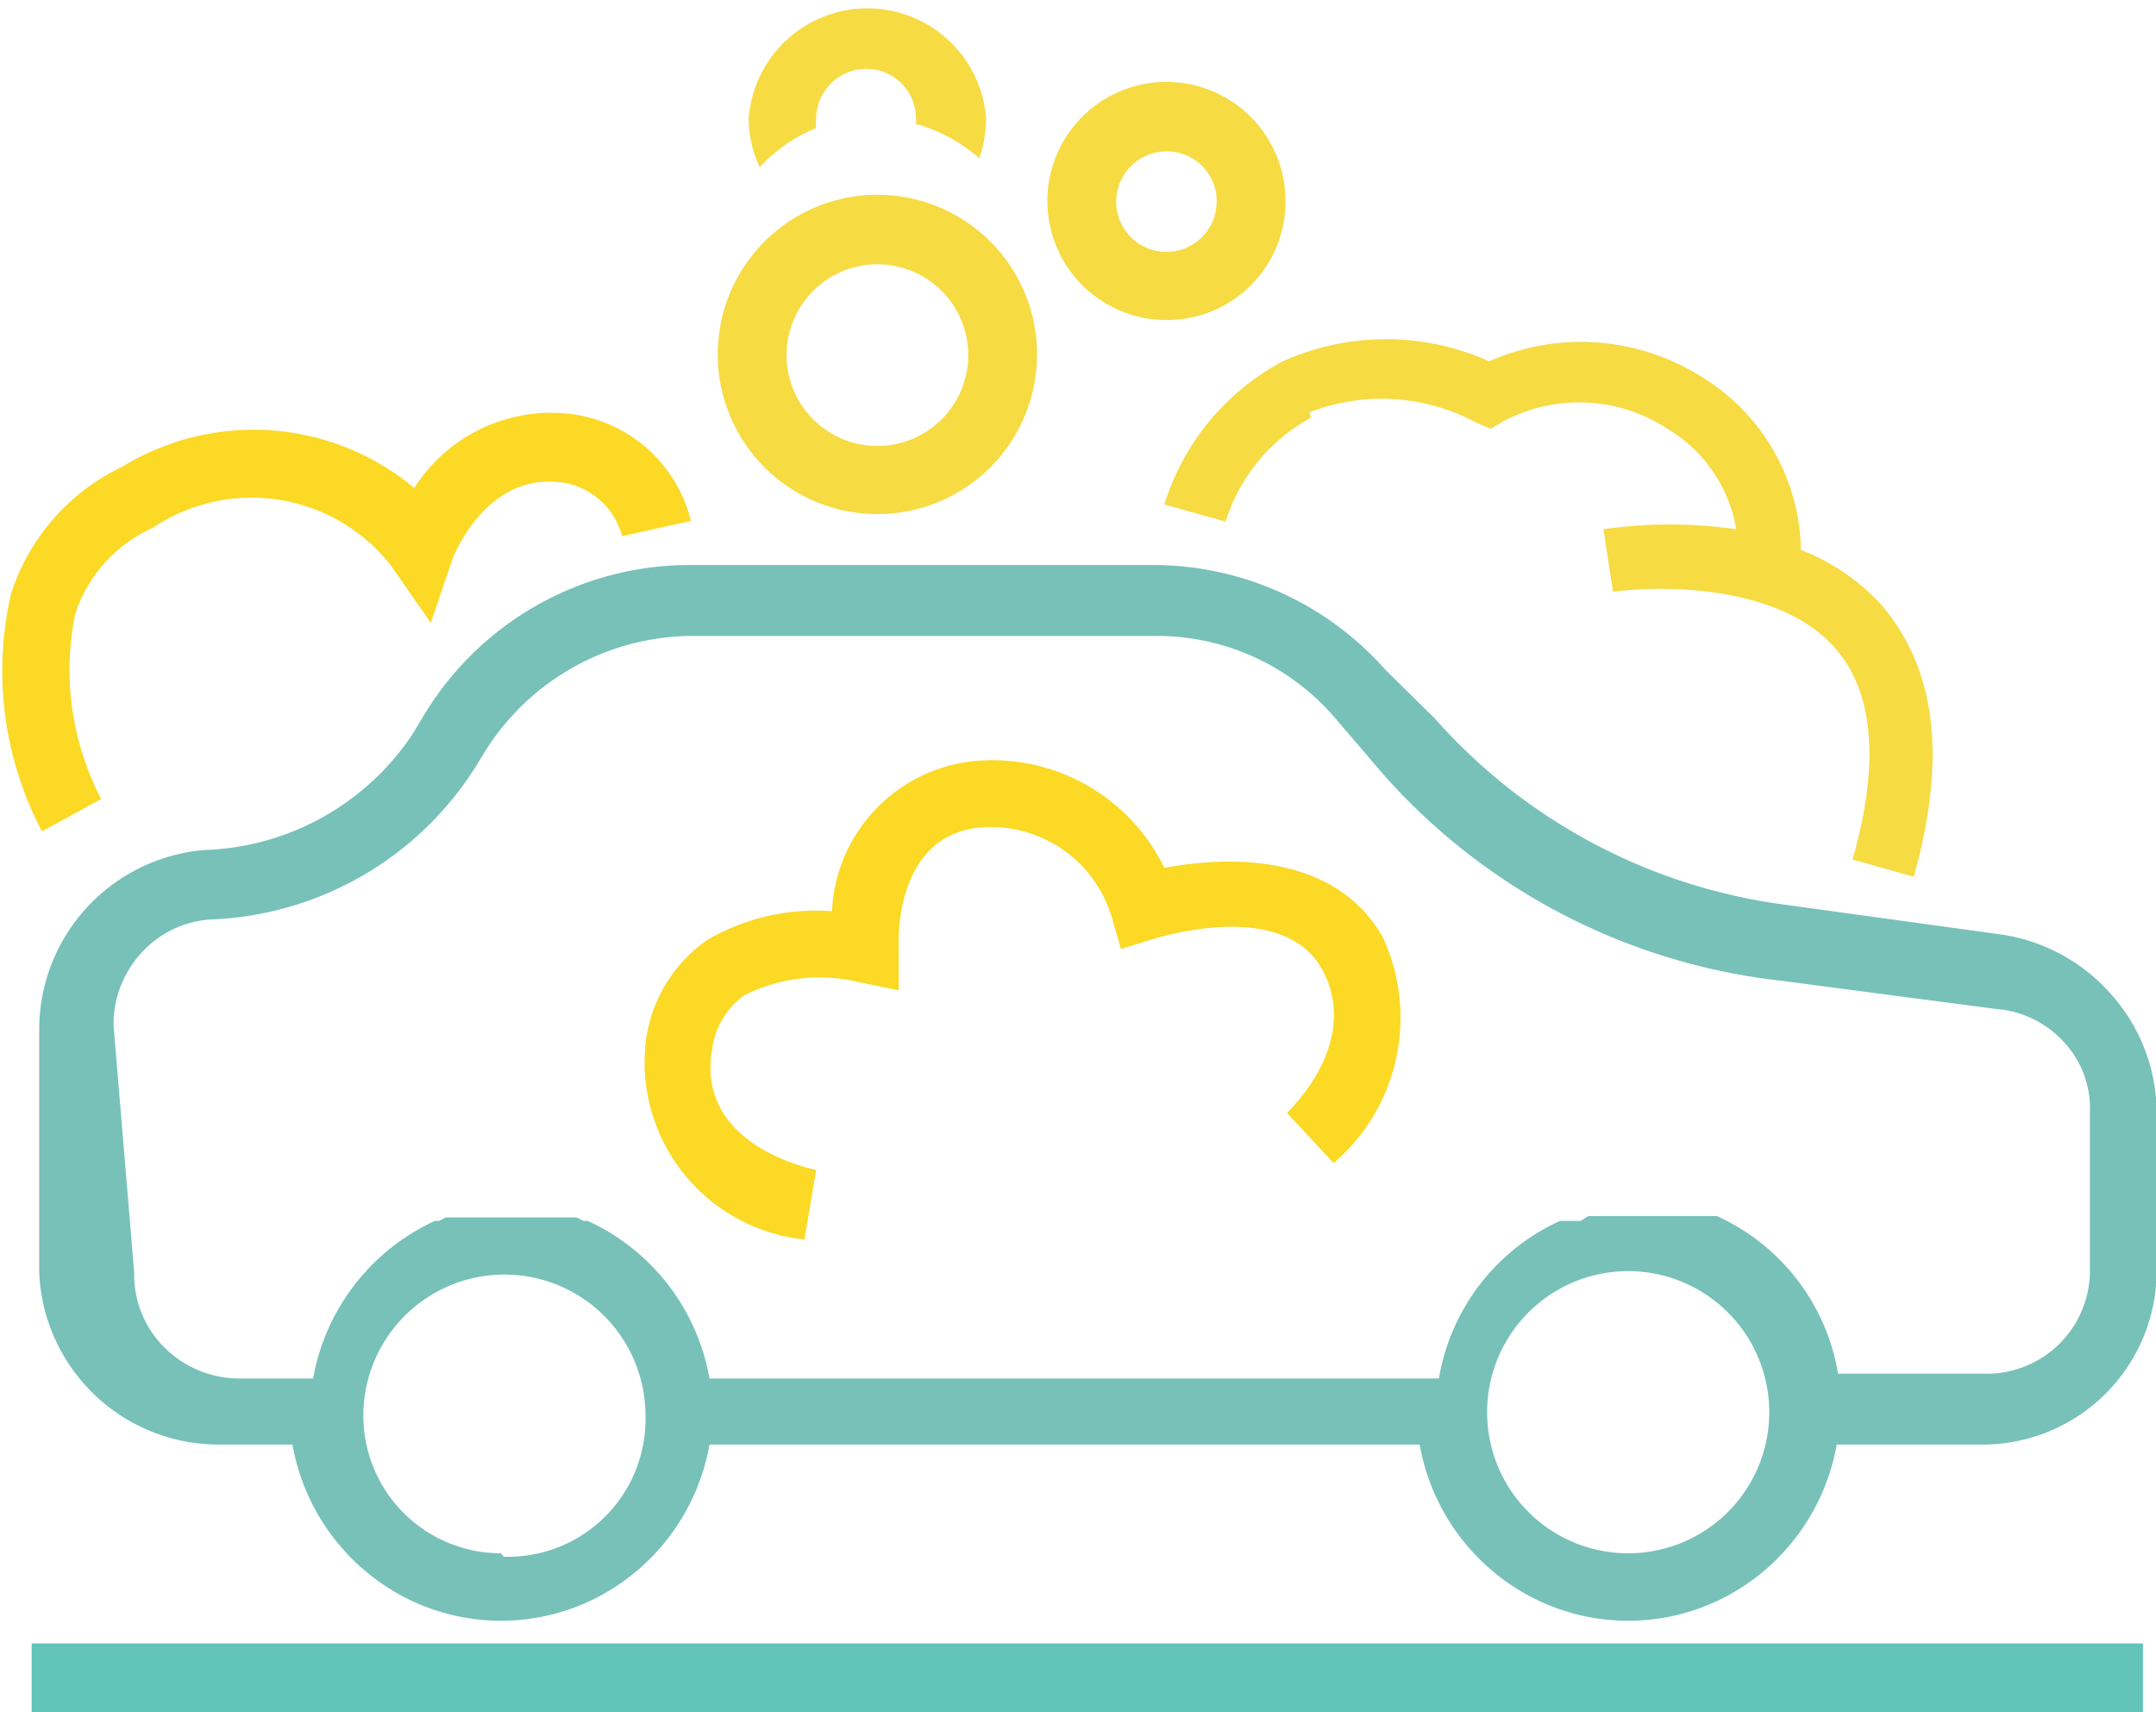 <svg id="_ÎÓÈ_5" data-name="—ÎÓÈ_5" xmlns="http://www.w3.org/2000/svg" width="31.33" height="24.88" viewBox="0 0 31.33 24.88"><defs><style>.cls-1{fill:#61c3b9;}.cls-2{fill:#77c1b9;}.cls-3{fill:#fbd925;}.cls-4{fill:#f6db43;}</style></defs><rect class="cls-1" x="0.46" y="23.88" width="30.68" height="1"/><path class="cls-2" d="M463.12,161.78a2.62,2.62,0,0,0-2.41,2.56v3.59a2.61,2.61,0,0,0,2.61,2.49h1.07a3.11,3.11,0,0,0,1.65,2.23,3.05,3.05,0,0,0,2.76,0,3.11,3.11,0,0,0,1.65-2.23h10.32a3.11,3.11,0,0,0,1.65,2.23,3.05,3.05,0,0,0,2.76,0,3.11,3.11,0,0,0,1.65-2.23h2.09a2.53,2.53,0,0,0,2.56-2.56v-2.29a2.6,2.6,0,0,0-.66-1.69,2.63,2.63,0,0,0-1.59-.87l-3.12-.43a8.23,8.23,0,0,1-5.12-2.71l-.72-.71a4.51,4.51,0,0,0-3.38-1.52h-6.71a4.51,4.51,0,0,0-3.89,2.2l-.15.25a3.78,3.78,0,0,1-3,1.69ZM483.8,172a2.05,2.05,0,1,1,0-4.1,2.05,2.05,0,1,1,0,4.1Zm-16.38,0a2,2,0,0,1-2-2,2.05,2.05,0,0,1,4.1,0,2,2,0,0,1-2.06,2.05Zm-5.63-7.67a1.53,1.53,0,0,1,.41-1.06,1.49,1.49,0,0,1,1-.48,4.76,4.76,0,0,0,3.84-2.2l.16-.26a3.57,3.57,0,0,1,3-1.66h6.72a3.41,3.41,0,0,1,2.61,1.18l.71.83a9.06,9.06,0,0,0,5.78,3h0l3.12.41a1.49,1.49,0,0,1,1,.49,1.41,1.41,0,0,1,.37,1v2.29a1.5,1.5,0,0,1-1.55,1.52h-2.11a3.07,3.07,0,0,0-1.76-2.29h0l-.06,0h0l-.1,0h0l-.12,0h0l-.12,0h0l-.12,0h0l-.12,0h-1l-.12,0h0l-.11,0h0l-.11.07h0l-.11,0h0l-.1,0h-.09a3.07,3.07,0,0,0-1.76,2.29H470.45a3.11,3.11,0,0,0-1.77-2.29h0l-.06,0h0l-.1-.05h0l-.11,0h0l-.12,0h0l-.11,0h0l-.11,0h-1l-.11,0h0l-.12,0h0l-.11,0h0l-.11,0h0l-.1.05h0l-.06,0a3.12,3.12,0,0,0-1.77,2.29h-1.07a1.54,1.54,0,0,1-1.09-.45,1.49,1.49,0,0,1-.44-1.09Z" transform="translate(-460.14 -149.43)"/><path class="cls-3" d="M471.83,167.44a2.59,2.59,0,0,1-2.3-2.92,2.12,2.12,0,0,1,.9-1.44,3.14,3.14,0,0,1,1.8-.41,2.3,2.3,0,0,1,2.18-2.19,2.78,2.78,0,0,1,2.65,1.56c.8-.15,2.44-.27,3.17,1a2.78,2.78,0,0,1-.71,3.29l-.68-.73s1.09-1,.52-2.07-2.43-.46-2.45-.46l-.48.15-.14-.48a1.83,1.83,0,0,0-1.84-1.29c-1.27.06-1.26,1.56-1.25,1.73l0,.64-.63-.13a2.42,2.42,0,0,0-1.61.2,1.14,1.14,0,0,0-.47.78c-.25,1.4,1.43,1.74,1.51,1.76Z" transform="translate(-460.14 -149.43)"/><path class="cls-3" d="M460.75,161.51a5,5,0,0,1-.45-3.45,3.09,3.09,0,0,1,1.62-1.85,3.65,3.65,0,0,1,4.24.31,2.36,2.36,0,0,1,2.08-1.09,2.06,2.06,0,0,1,1.94,1.57l-1,.22a1.06,1.06,0,0,0-1-.79c-1-.05-1.44,1.06-1.46,1.11l-.32.94-.57-.82a2.57,2.57,0,0,0-3.47-.56,2.08,2.08,0,0,0-1.13,1.26,4.08,4.08,0,0,0,.38,2.68Z" transform="translate(-460.14 -149.43)"/><path class="cls-4" d="M479.17,155.42a2.9,2.9,0,0,1,2.42.15l.21.09.19-.11a2.34,2.34,0,0,1,2.38.11,2.11,2.11,0,0,1,1,1.46,6.77,6.77,0,0,0-1.93,0l.14.91c.62-.09,2.39-.13,3.22.81.57.64.66,1.68.26,3.08l.89.25c.48-1.72.33-3-.46-3.94a3.12,3.12,0,0,0-1.18-.81,3,3,0,0,0-1.42-2.5,3.29,3.29,0,0,0-3.11-.24,3.66,3.66,0,0,0-3,0,3.54,3.54,0,0,0-1.72,2.08l.89.25a2.6,2.6,0,0,1,1.24-1.51Z" transform="translate(-460.14 -149.43)"/><path class="cls-4" d="M472.89,156.9a2.32,2.32,0,1,1,2.32-2.31A2.32,2.32,0,0,1,472.89,156.9Zm0-3.63a1.32,1.32,0,1,0,1.32,1.32A1.32,1.32,0,0,0,472.89,153.27Z" transform="translate(-460.14 -149.43)"/><path class="cls-4" d="M477.1,154.08a1.73,1.73,0,1,1,1.72-1.73A1.72,1.72,0,0,1,477.1,154.08Zm0-2.45a.73.73,0,1,0,.72.72A.72.72,0,0,0,477.1,151.63Z" transform="translate(-460.14 -149.43)"/><path class="cls-4" d="M472,151.29a.58.58,0,0,1,0-.14.73.73,0,0,1,.73-.72.72.72,0,0,1,.72.72.19.19,0,0,1,0,.08,2.35,2.35,0,0,1,.92.5,1.81,1.81,0,0,0,.1-.58,1.73,1.73,0,0,0-3.45,0,1.68,1.68,0,0,0,.16.71A2.31,2.31,0,0,1,472,151.29Z" transform="translate(-460.14 -149.43)"/></svg>